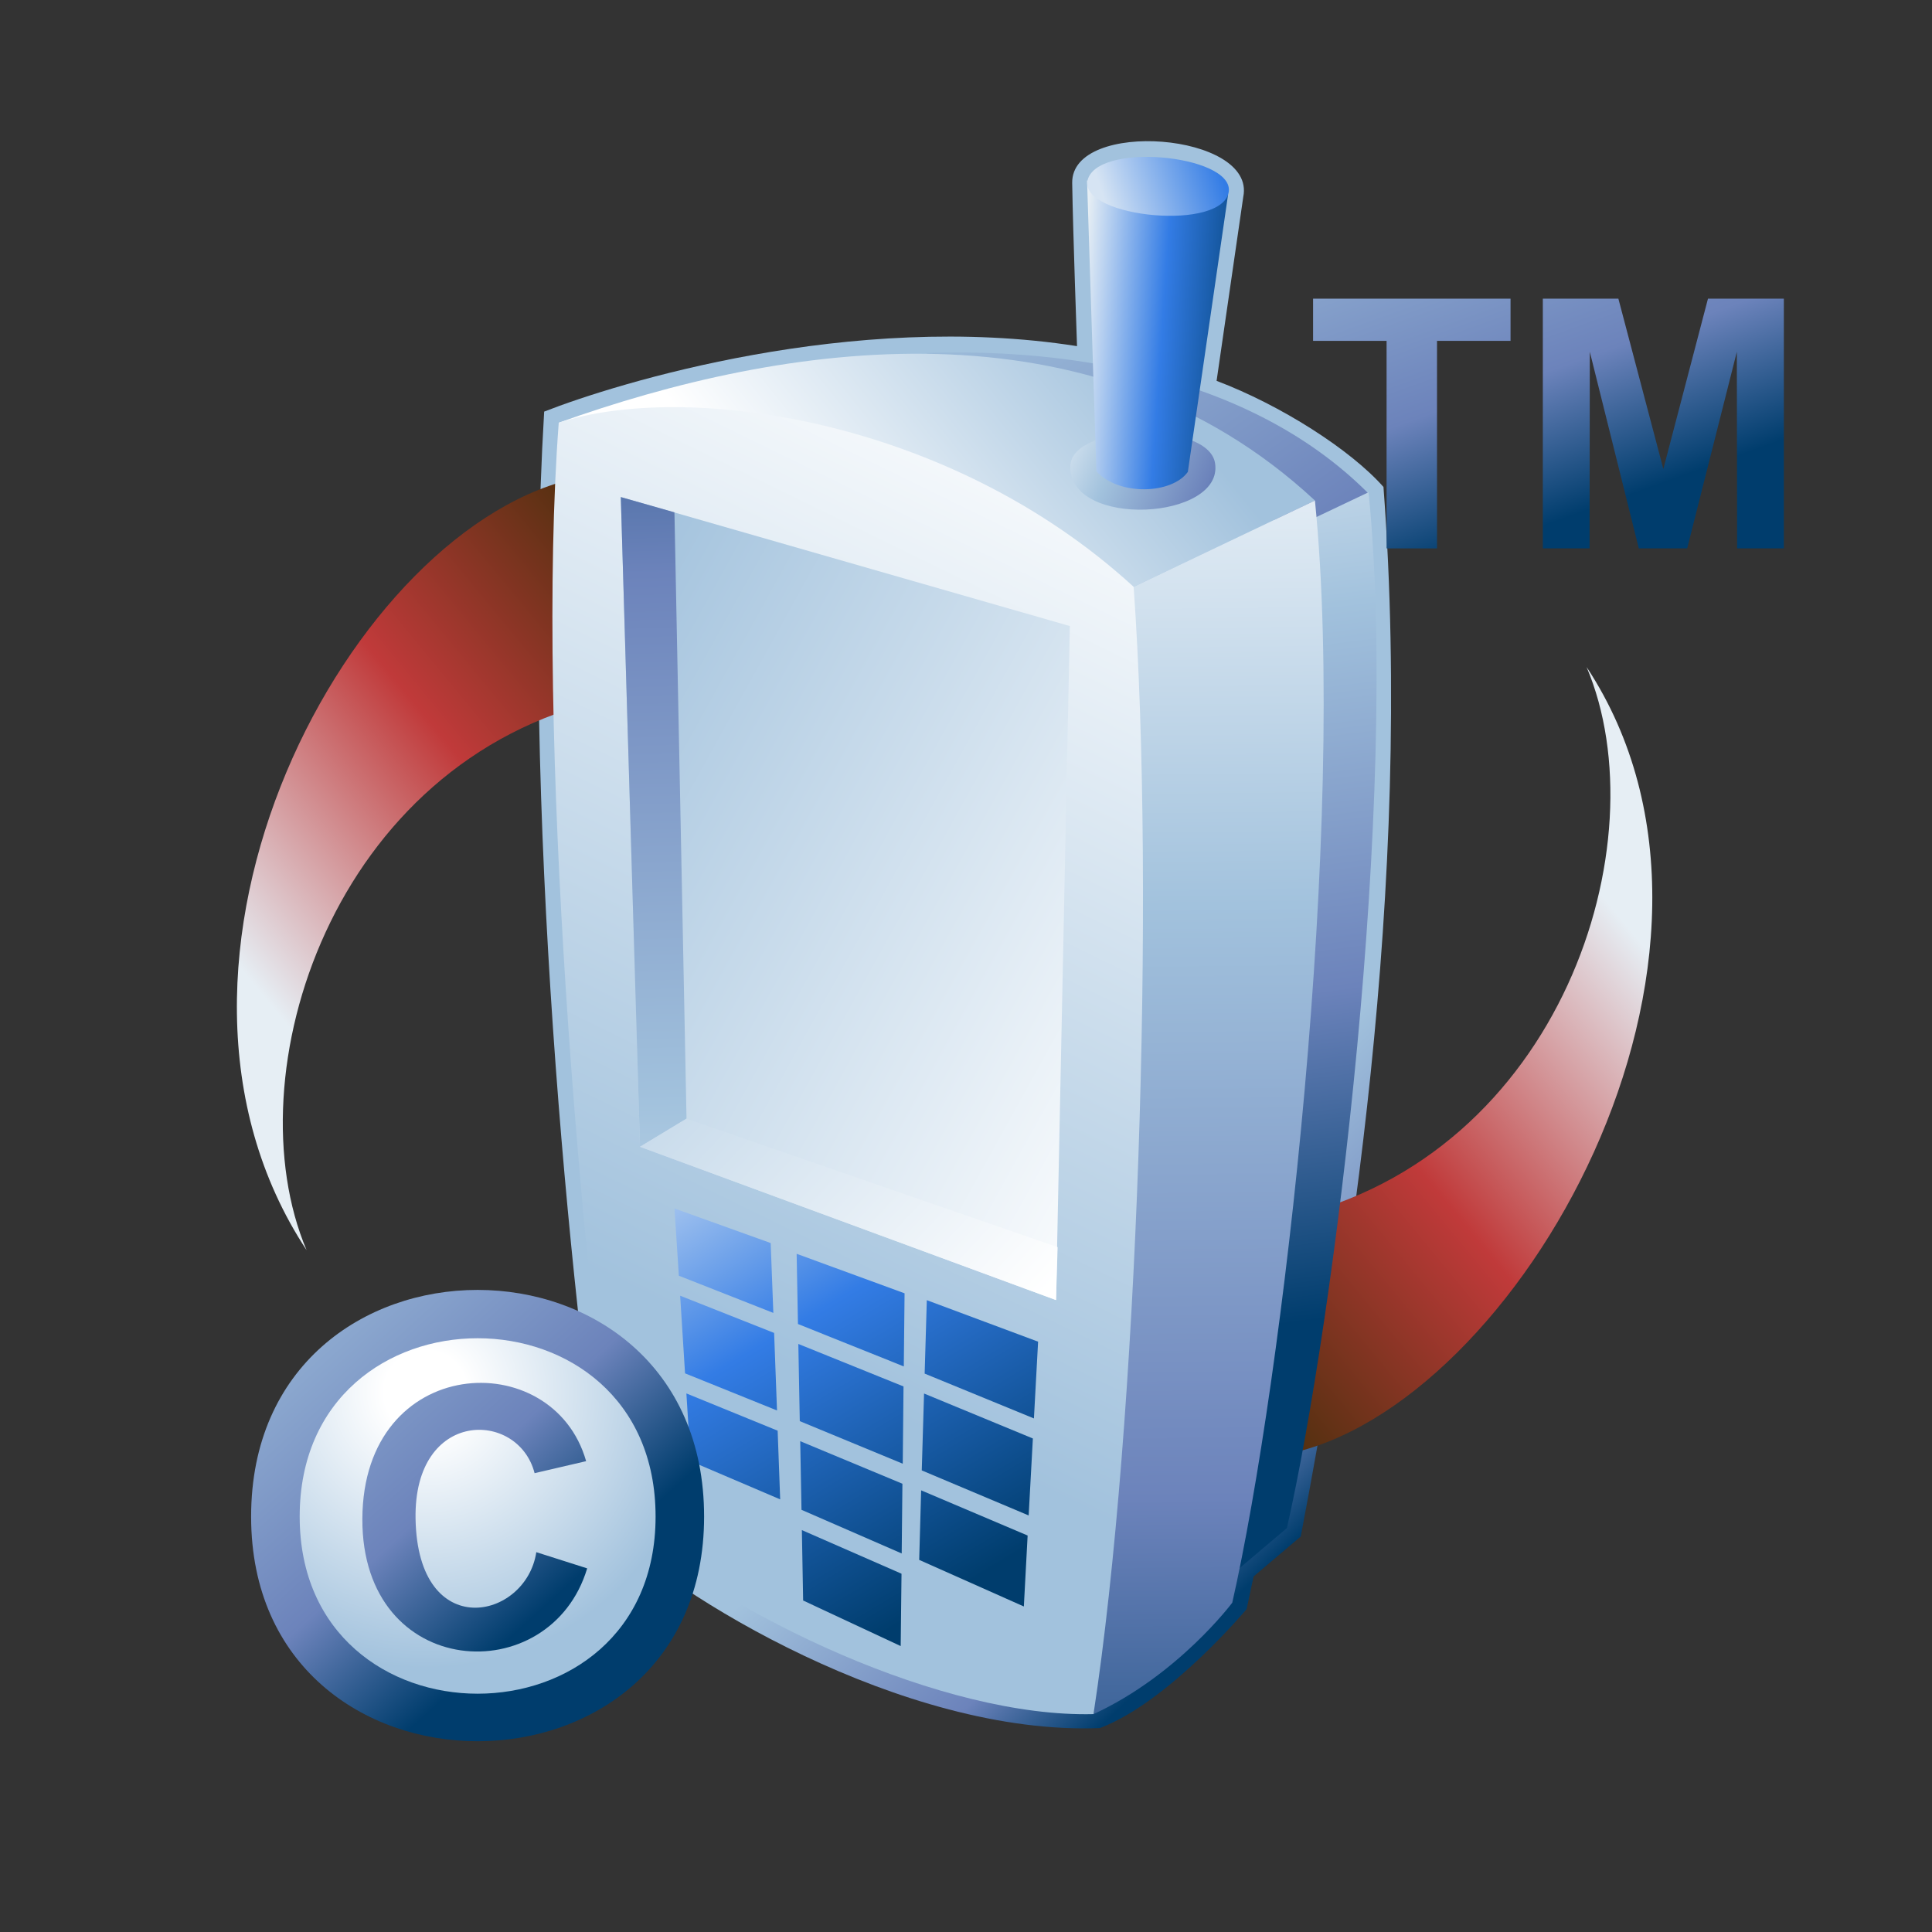 <?xml version="1.0" encoding="UTF-8"?>
<!DOCTYPE svg PUBLIC "-//W3C//DTD SVG 1.1 Tiny//EN" "http://www.w3.org/Graphics/SVG/1.1/DTD/svg11-tiny.dtd">
<svg width="100%" height="100%" viewBox="0 0 88 87.999">
<rect x="0" y="0" width="88" height="87.999" fill="#333333" stroke="none"/>
<linearGradient id="_30" gradientUnits="userSpaceOnUse" x1="54" y1="51.2" x2="65.98" y2="63.7">
<stop stop-color="#A2C2DD" offset="0.1"/>
<stop stop-color="#6C83BB" offset="0.71"/>
<stop stop-color="#003D6D" offset="0.99"/>
</linearGradient>
<path fill="url(#_30)" d="M48.837,8.335c0.034,2.172,0.22,7.431,0.22,7.431c-10.282-1.612-20.949,1.68-24.271,2.982 c-1.053,17.781,1.197,40.197,2.78,50.739c3.07,3.149,13.561,9.582,22.534,9.224c3.134-1.183,6.681-5.416,6.681-5.416 s0.244-1.145,0.318-1.49c0.306-0.259,2.148-1.819,2.148-1.819c2.09-10.979,5.152-29.416,3.768-47.806 c-1.506-1.704-4.688-3.731-7.601-4.833l1.215-8.381C57.228,6.054,48.79,5.397,48.837,8.335z"/>
<linearGradient id="_31" gradientUnits="userSpaceOnUse" x1="11.89" y1="45.25" x2="36.15" y2="25.28">
<stop stop-color="#E6EEF4" offset="0"/>
<stop stop-color="#C03A3A" offset="0.44"/>
<stop stop-color="#302D02" offset="0.94"/>
</linearGradient>
<path fill="url(#_31)" d="M26.488,21.729c-10.49,2.037-21.186,22.078-12.523,35.215c-3.387-8,1.17-22.264,13.594-25.092 L26.488,21.729z"/>
<linearGradient id="_32" gradientUnits="userSpaceOnUse" x1="74.08" y1="42.14" x2="48.84" y2="62.93">
<stop stop-color="#E6EEF4" offset="0"/>
<stop stop-color="#C03A3A" offset="0.44"/>
<stop stop-color="#302D02" offset="0.94"/>
</linearGradient>
<path fill="url(#_32)" d="M58.572,66.239c10.49-2.037,22.359-22.721,13.695-35.857c3.389,8-1.168,22.264-13.592,25.092 L58.572,66.239z"/>
<linearGradient id="_33" gradientUnits="userSpaceOnUse" x1="44.6" y1="8.38" x2="62.26" y2="33.54">
<stop stop-color="#A2C2DD" offset="0.1"/>
<stop stop-color="#6C83BB" offset="0.71"/>
<stop stop-color="#003D6D" offset="0.99"/>
</linearGradient>
<path fill="url(#_33)" d="M42.16,16.08c5.354-0.193,14.372,0.566,20.189,6.415l-3.441,1.59L42.16,16.08z"/>
<linearGradient id="_34" gradientUnits="userSpaceOnUse" x1="54.47" y1="10.8" x2="60.72" y2="60.05">
<stop stop-color="#FFFFFF" offset="0"/>
<stop stop-color="#A2C2DD" offset="0.35"/>
<stop stop-color="#6C83BB" offset="0.7"/>
<stop stop-color="#003D6D" offset="1"/>
</linearGradient>
<path fill="url(#_34)" d="M59.478,23.78l-3.632,48.167l2.771-2.345c2.169-9.563,5.122-33.156,3.72-47.181L59.478,23.78z"/>
<linearGradient id="_35" gradientUnits="userSpaceOnUse" x1="34.22" y1="27.83" x2="50.38" y2="14.82">
<stop stop-color="#FFFFFF" offset="0.15"/>
<stop stop-color="#A2C2DD" offset="1"/>
</linearGradient>
<path fill="url(#_35)" d="M25.45,19.254c10.196-3.651,24.313-5.875,34.443,3.544l-8.258,3.931L25.45,19.254z"/>
<linearGradient id="_36" gradientUnits="userSpaceOnUse" x1="54.64" y1="14.19" x2="55.42" y2="91.43">
<stop stop-color="#FFFFFF" offset="0"/>
<stop stop-color="#A2C2DD" offset="0.35"/>
<stop stop-color="#6C83BB" offset="0.7"/>
<stop stop-color="#003D6D" offset="1"/>
</linearGradient>
<path fill="url(#_36)" d="M51.636,26.729l-1.829,51.347c3.867-1.783,6.321-5.076,6.321-5.076 c2.287-10.088,5.245-35.407,3.766-50.201L51.636,26.729z"/>
<linearGradient id="_37" gradientUnits="userSpaceOnUse" x1="46.86" y1="19.16" x2="58.1" y2="24.06">
<stop stop-color="#FFFFFF" offset="0"/>
<stop stop-color="#A2C2DD" offset="0.35"/>
<stop stop-color="#6C83BB" offset="0.7"/>
<stop stop-color="#003D6D" offset="1"/>
</linearGradient>
<path fill="url(#_37)" d="M55.343,21.093c0.418,2.6-6.647,2.998-6.592,0.145C48.793,19.272,55.034,19.159,55.343,21.093z "/>
<linearGradient id="_38" gradientUnits="userSpaceOnUse" x1="49.17" y1="15.15" x2="57.67" y2="15.73">
<stop stop-color="#E6EEF4" offset="0"/>
<stop stop-color="#337CE5" offset="0.44"/>
<stop stop-color="#003D6D" offset="0.94"/>
</linearGradient>
<path fill="url(#_38)" d="M49.514,8.225c0,0,0.427,13.209,0.425,13.242c1.021,1.13,3.444,1.045,4.166,0.026l1.832-12.628 L49.514,8.225z"/>
<linearGradient id="_39" gradientUnits="userSpaceOnUse" x1="53.11" y1="16.97" x2="31.94" y2="60.31">
<stop stop-color="#FFFFFF" offset="0.05"/>
<stop stop-color="#A2C2DD" offset="1"/>
</linearGradient>
<path fill="url(#_39)" d="M25.45,19.254c5.67-1.853,17.683-0.311,26.186,7.475c0.996,13.957,0.189,38.198-1.829,51.347 c-6.859,0.169-16.543-4.438-21.653-8.877C26.472,57.464,24.389,33.289,25.45,19.254z"/>
<linearGradient id="_40" gradientUnits="userSpaceOnUse" x1="57.41" y1="50.59" x2="24.41" y2="32.34">
<stop stop-color="#FFFFFF" offset="0.05"/>
<stop stop-color="#A2C2DD" offset="1"/>
</linearGradient>
<polygon fill="url(#_40)" points="28.277,22.641 29.151,52.234 48.1,59.215 48.73,28.516 "/>
<linearGradient id="_41" gradientUnits="userSpaceOnUse" x1="30.8" y1="74.26" x2="29.05" y2="5.51">
<stop stop-color="#FFFFFF" offset="0"/>
<stop stop-color="#A2C2DD" offset="0.35"/>
<stop stop-color="#6C83BB" offset="0.7"/>
<stop stop-color="#003D6D" offset="1"/>
</linearGradient>
<polygon fill="url(#_41)" points="31.27,50.953 30.72,23.336 28.277,22.641 29.151,52.234 "/>
<linearGradient id="_42" gradientUnits="userSpaceOnUse" x1="49.54" y1="64.79" x2="22.87" y2="39.62">
<stop stop-color="#FFFFFF" offset="0.15"/>
<stop stop-color="#A2C2DD" offset="1"/>
</linearGradient>
<polygon fill="url(#_42)" points="29.151,52.234 31.27,50.953 48.173,56.805 48.1,59.215 "/>
<linearGradient id="_43" gradientUnits="userSpaceOnUse" x1="50.35" y1="9.27" x2="55.52" y2="7.6">
<stop stop-color="#D6E4F3" offset="0"/>
<stop stop-color="#337CE5" offset="1"/>
</linearGradient>
<path fill="url(#_43)" d="M55.937,8.865c-0.605,1.713-7.037,0.95-6.367-0.759C50.25,6.415,56.516,7.14,55.937,8.865z"/>
<linearGradient id="_44" gradientUnits="userSpaceOnUse" x1="33.3" y1="47.59" x2="47.86" y2="71.81">
<stop stop-color="#E6EEF4" offset="0"/>
<stop stop-color="#337CE5" offset="0.44"/>
<stop stop-color="#003D6D" offset="0.94"/>
</linearGradient>
<polygon fill="url(#_44)" points="41.985,66.975 46.854,69.026 47.046,65.521 42.089,63.473 "/>
<polygon fill="url(#_44)" points="47.094,64.608 47.284,61.111 42.215,59.221 42.117,62.566 "/>
<polygon fill="url(#_44)" points="41.957,67.883 41.868,71.051 46.635,73.173 46.807,69.941 "/>
<polygon fill="url(#_44)" points="35.26,60.713 30.98,59.018 31.203,62.554 35.392,64.245 "/>
<polygon fill="url(#_44)" points="41.167,62.239 41.202,58.908 36.286,57.109 36.346,60.307 "/>
<polygon fill="url(#_44)" points="35.104,56.619 30.722,55.044 30.921,58.107 35.224,59.801 "/>
<polygon fill="url(#_44)" points="36.507,68.77 41.071,70.758 41.104,67.582 36.449,65.644 "/>
<polygon fill="url(#_44)" points="35.421,65.166 31.264,63.469 31.457,66.553 35.536,68.294 "/>
<polygon fill="url(#_44)" points="36.363,61.215 36.429,64.731 41.119,66.67 41.154,63.151 "/>
<polygon fill="url(#_44)" points="36.524,69.694 36.582,72.901 41.025,74.976 41.063,71.681 "/>
<linearGradient id="_54" gradientUnits="userSpaceOnUse" x1="8.92" y1="54.98" x2="25.36" y2="73">
<stop stop-color="#A2C2DD" offset="0.1"/>
<stop stop-color="#6C83BB" offset="0.71"/>
<stop stop-color="#003D6D" offset="0.99"/>
</linearGradient>
<path fill="url(#_54)" d="M11.438,69.079c0,13.643,20.633,13.643,20.633,0C32.07,55.312,11.438,55.312,11.438,69.079z"/>
<radialGradient id="_55" gradientUnits="userSpaceOnUse" cx="19.38" cy="63.41" r="12.57">
<stop stop-color="#FFFFFF" offset="0.15"/>
<stop stop-color="#A2C2DD" offset="1"/>
</radialGradient>
<path fill="url(#_55)" d="M13.65,69.079c0-10.832,16.211-10.832,16.211,0C29.861,79.835,13.65,79.835,13.65,69.079z"/>
<path fill="url(#_54)" d="M24.35,67.101l2.347-0.547c-1.507-5.311-10.165-4.896-10.192,2.633 c-0.026,7.371,8.563,7.836,10.24,2.25l-2.317-0.738c-0.466,3.096-5.401,4.15-5.5-1.52C18.84,64.153,23.614,64.22,24.35,67.101z"/>
<linearGradient id="_57" gradientUnits="userSpaceOnUse" x1="60.11" y1="2.96" x2="68.04" y2="25.02">
<stop stop-color="#A2C2DD" offset="0.1"/>
<stop stop-color="#6C83BB" offset="0.71"/>
<stop stop-color="#003D6D" offset="0.99"/>
</linearGradient>
<polygon fill="url(#_57)" points="63.157,24.979 63.157,15.526 59.809,15.526 59.809,13.604 68.803,13.604 68.803,15.526 65.454,15.526 65.454,24.979 "/>
<polygon fill="url(#_57)" points="70.274,24.979 70.274,13.604 73.715,13.604 75.763,21.362 77.796,13.604 81.252,13.604 81.252,24.979 79.123,24.979 79.111,16.024 76.849,24.979 74.645,24.979 72.414,16.024 72.403,24.979 "/>
</svg>